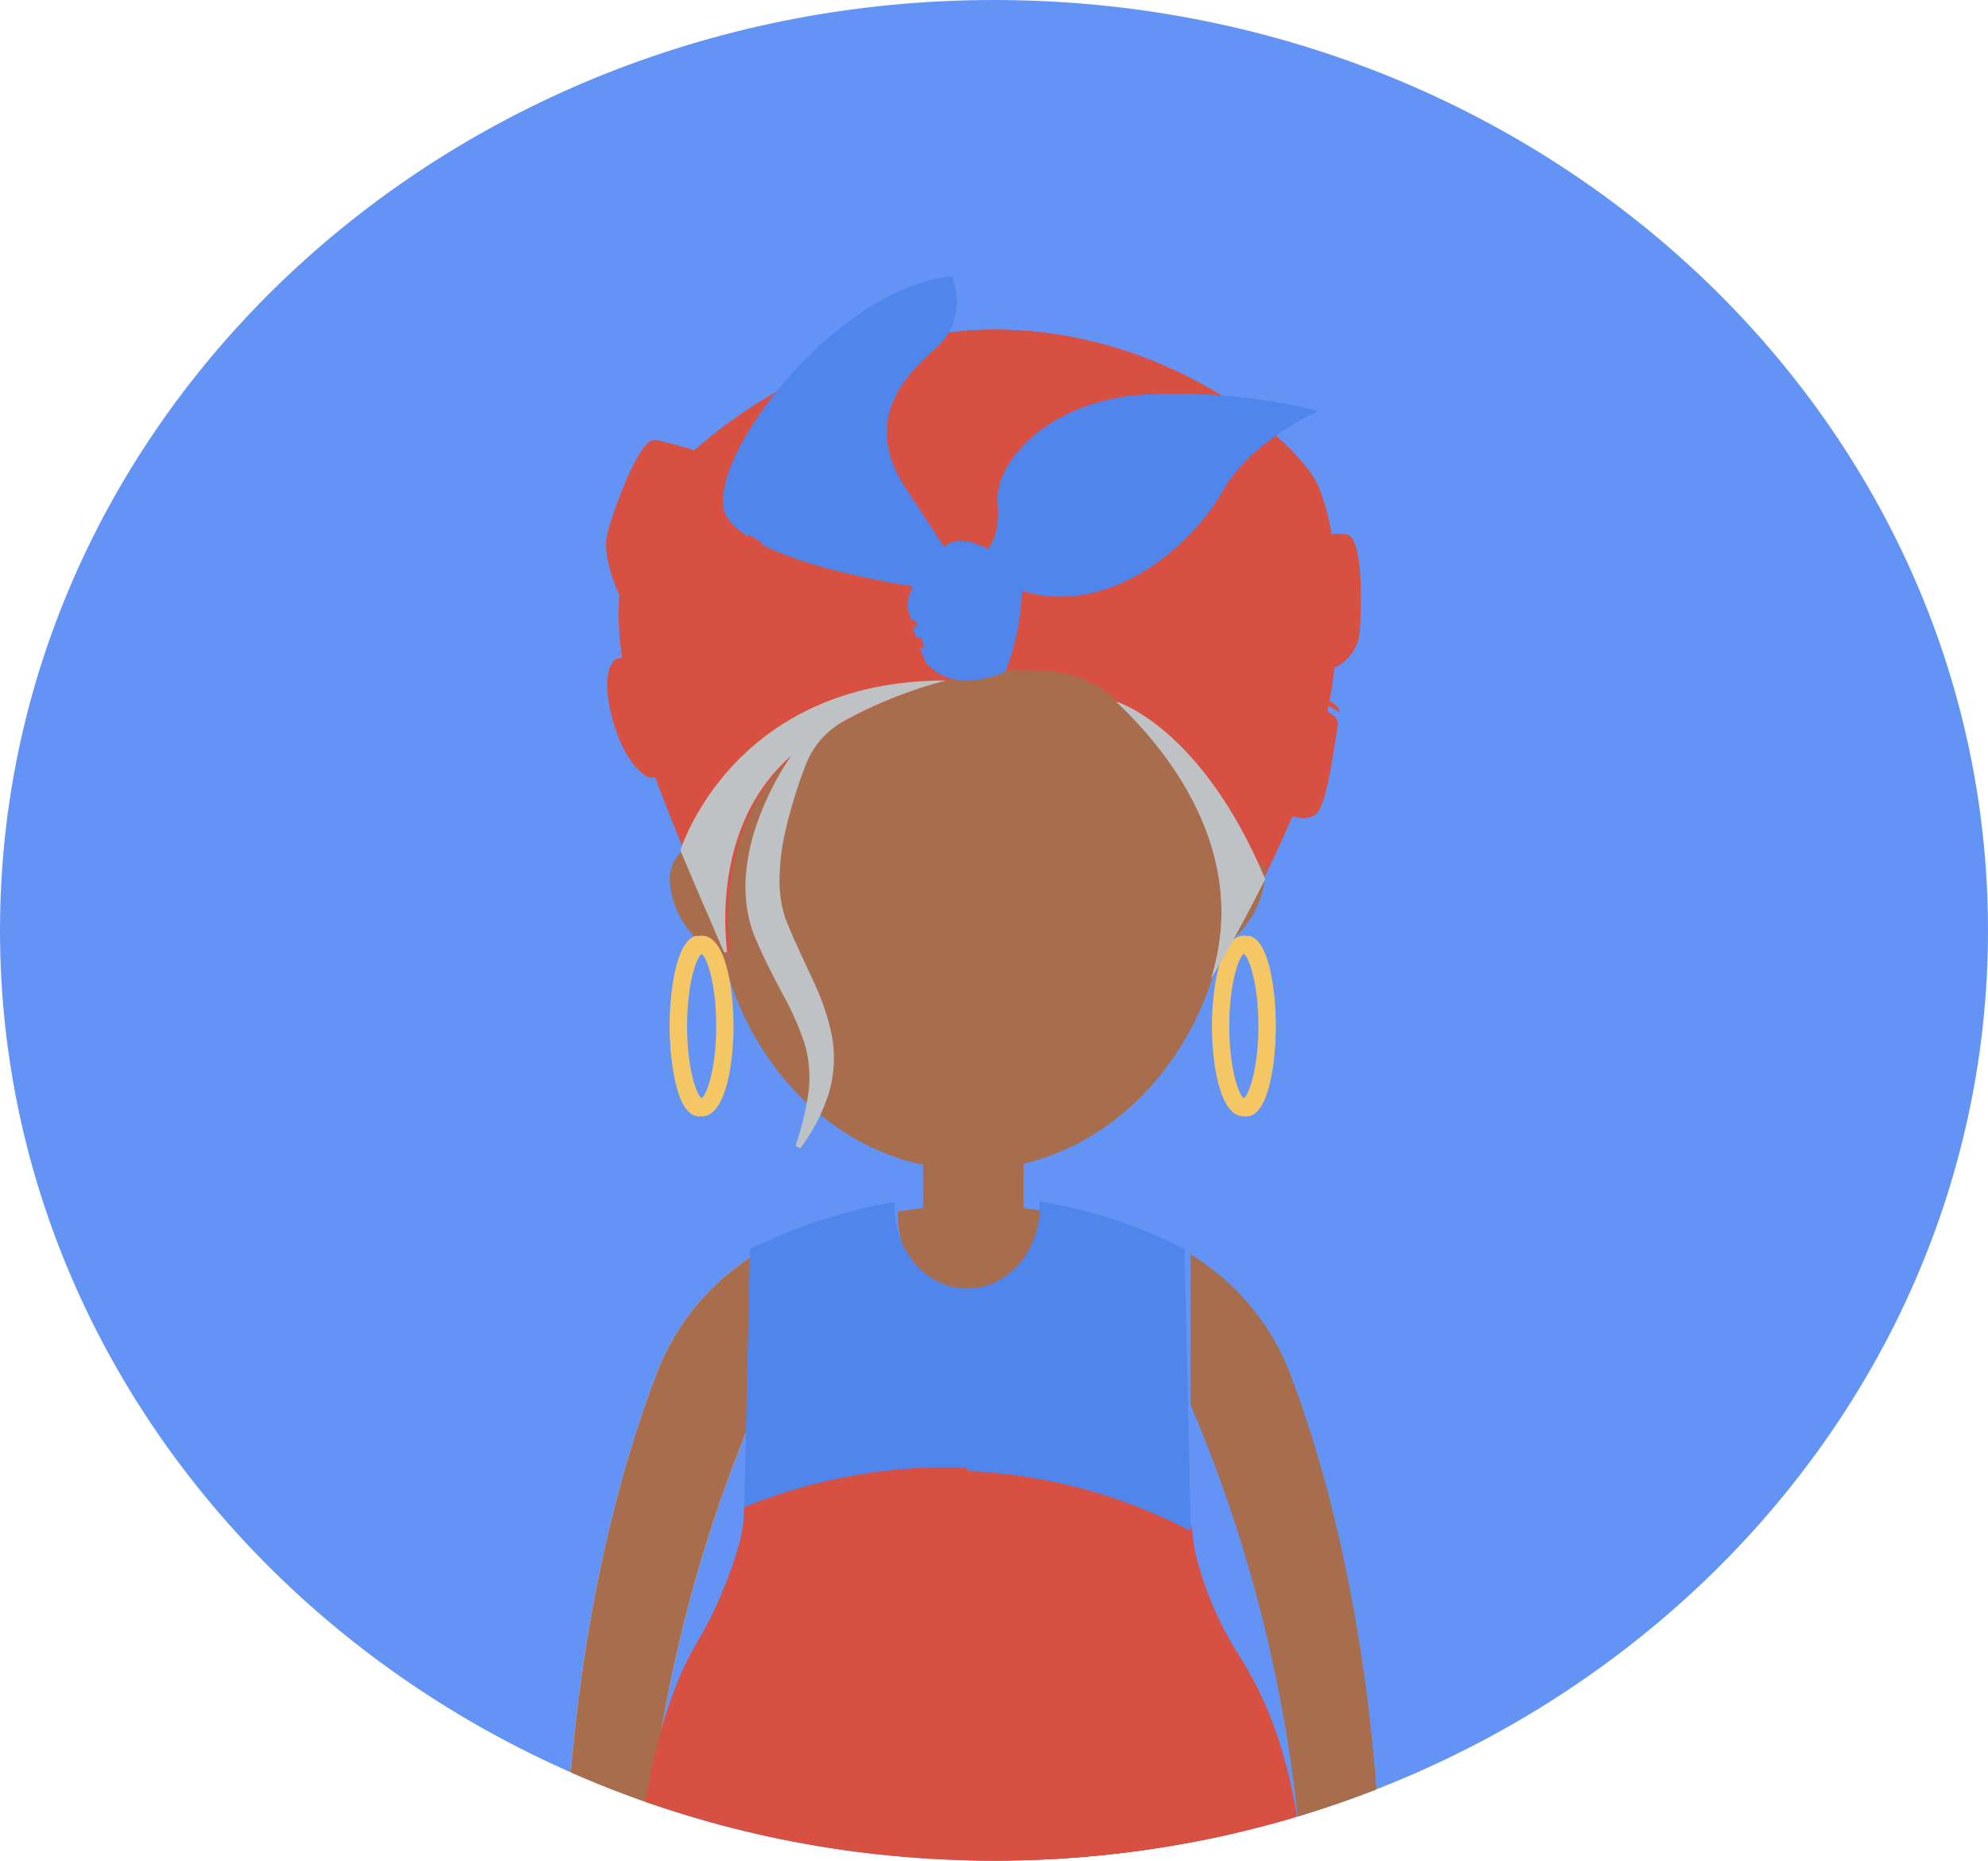 <svg xmlns="http://www.w3.org/2000/svg" xmlns:xlink="http://www.w3.org/1999/xlink" width="187" height="175" viewBox="0 0 187 175"><defs><style>.a,.b,.c{fill:none;}.a{clip-rule:evenodd;}.c{fill-rule:evenodd;}.d{clip-path:url(#a);}.e{clip-path:url(#b);}.f{clip-path:url(#c);}.g{fill:#6394f5;}.h{clip-path:url(#d);}.i{fill:#d75041;}.j{clip-path:url(#f);}.k{fill:#a76d4d;}.l{clip-path:url(#j);}.m{fill:#f8d7b9;}.n{clip-path:url(#n);}.o{clip-path:url(#p);}.p{clip-path:url(#r);}.q{fill:#5086ec;}.r{clip-path:url(#t);}.s{clip-path:url(#v);}.t{clip-path:url(#x);}.u{clip-path:url(#ab);}.v{clip-path:url(#ad);}.w{clip-path:url(#af);}.x{clip-path:url(#ah);}.y{clip-path:url(#aj);}.z{clip-path:url(#al);}.aa{clip-path:url(#an);}.ab{clip-path:url(#ap);}.ac{clip-path:url(#ar);}.ad{clip-path:url(#at);}.ae{clip-path:url(#av);}.af{clip-path:url(#ax);}.ag{clip-path:url(#az);}.ah{clip-path:url(#bb);}.ai{fill:#f5c664;}.aj{clip-path:url(#bd);}.ak{clip-path:url(#bf);}.al{clip-path:url(#bh);}.am{clip-path:url(#bj);}.an{clip-path:url(#bl);}.ao{fill:#bec2c5;}.ap{clip-path:url(#bp);}</style><clipPath id="a"><path class="a" d="M93.5,0C145.139,0,187-39.175,187-87.5S145.139-175,93.5-175,0-135.825,0-87.5,41.861,0,93.5,0Z"/></clipPath><clipPath id="b"><rect class="b" width="197" height="258" transform="translate(-5 -180)"/></clipPath><clipPath id="c"><path class="b" d="M0,0H187V-175H0Z"/></clipPath><clipPath id="d"><path class="a" d="M126.709-124.713a5.694,5.694,0,0,0-1.451-.033,22.19,22.19,0,0,0-1.2-4.426c-2.257-5.546-24.059-23.265-49.1-10.015a46.658,46.658,0,0,0-9.668,6.541,32.245,32.245,0,0,0-3.648-.983c-1.53-.222-3.964,6.7-4.524,8.853s1.139,5.746,1.139,5.746l0-.005a26.482,26.482,0,0,0,.27,5.908l-.586.1s-1.6.845-.353,5.576,3.449,5.581,3.449,5.581h.6C63.549-96.661,66.1-90.9,68.9-84.438c0,0-2.778-13.97,7.872-20.749s19.447-6.369,19.447-6.369c1.012.041,1.749.07,2.337.1a10.4,10.4,0,0,1,6.566,2.831c4.38,4.14,12.418,13.719,8.721,25.621a143.276,143.276,0,0,0,7.755-15.262,2.419,2.419,0,0,0,2.01-.026c1.2-.512,1.889-6.649,2.232-8.524.091-.5-.322-.909-.975-1.247.287-1.38.505-2.767.661-4.142a4.127,4.127,0,0,0,2.374-3.391c.172-2.472.317-8.8-1.187-9.121"/></clipPath><clipPath id="f"><path class="a" d="M129.937,8.728c.01-.763.018-1.527.018-2.294,0-18.767-3.038-37.525-8.618-52.252A22.533,22.533,0,0,0,112-57v14.119A134.964,134.964,0,0,1,122.75,5.71c.018.51.031,1.018.044,1.526-.028.021-.058.038-.084.061a18.833,18.833,0,0,0-2.779,2.987,13.7,13.7,0,0,0-1.181,3.03,1.233,1.233,0,0,0,.9,1.5,1.254,1.254,0,0,0,1.523-.884,11.5,11.5,0,0,1,.9-2.369v4.152A4.31,4.31,0,0,0,126.4,20h.261A4.309,4.309,0,0,0,131,15.717V11.531a4.232,4.232,0,0,0-1.063-2.8"/></clipPath><clipPath id="j"><path class="a" d="M63.269,10.258a19.037,19.037,0,0,0-2.828-3c-.027-.024-.057-.04-.086-.061.013-.509.026-1.019.045-1.531A133.877,133.877,0,0,1,71-42.26V-57a22.651,22.651,0,0,0-9.163,11C56.156-31.231,53.064-12.422,53.064,6.4c0,.769.008,1.536.018,2.3A4.208,4.208,0,0,0,52,11.508v4.2A4.355,4.355,0,0,0,56.414,20h.265a4.356,4.356,0,0,0,4.414-4.294V11.542a11.405,11.405,0,0,1,.915,2.376,1.268,1.268,0,0,0,1.231.926,1.326,1.326,0,0,0,.321-.04,1.235,1.235,0,0,0,.911-1.509,13.552,13.552,0,0,0-1.2-3.038"/></clipPath><clipPath id="n"><path class="a" d="M105.275-109.02a10.423,10.423,0,0,0-6.606-2.871c-.592-.034-1.333-.063-2.352-.1,0,0-8.851-.416-19.566,6.457S68.832-84.5,68.832-84.5c-1.614-3.759-3.142-7.277-4.518-10.6A3.638,3.638,0,0,0,63-92.17a8.265,8.265,0,0,0,5,7.093c2.43,9.995,9.729,17.7,18.827,19.633v4.066c-.783.085-1.566.183-2.349.312-.007.146-.02.291-.02.439C84.454-56.415,87.52-53,91.3-53s6.847-3.415,6.847-7.628c0-.162-.012-.321-.021-.48-.614-.1-1.229-.179-1.844-.25v-4.194c8.26-1.958,14.97-8.691,17.78-17.534,3.688-12.048-4.384-21.741-8.786-25.934"/></clipPath><clipPath id="p"><path class="a" d="M118.862-94c-1.478,3.294-2.891,6.124-3.862,8a8.682,8.682,0,0,0,4-6.871A4.6,4.6,0,0,0,118.862-94"/></clipPath><clipPath id="r"><path class="a" d="M111.416-57.52A47.563,47.563,0,0,0,97.77-62c.009.162.021.321.021.485,0,4.255-3.054,7.7-6.82,7.7s-6.821-3.448-6.821-7.7c0-.15.012-.3.02-.443A49.859,49.859,0,0,0,70.543-57.52L70-32.862A49.314,49.314,0,0,1,89-36.69,49.781,49.781,0,0,1,112-31c0-.1,0-.207-.007-.309Z"/></clipPath><clipPath id="t"><path class="a" d="M87-62.158q-1,.126-2,.317c.667-.126,1.334-.224,2-.309Z"/></clipPath><clipPath id="v"><path class="a" d="M96-62.125v0c.667.07,1.334.152,2,.248q-1-.145-2-.251"/></clipPath><clipPath id="x"><path class="a" d="M126.7-124.715a5.782,5.782,0,0,0-1.465-.033,22.146,22.146,0,0,0-1.206-4.426c-1.759-4.294-15.307-15.879-33.029-14.748v32.858a24.207,24.207,0,0,1,5.01-.493c1.018.04,1.76.069,2.352.1a10.5,10.5,0,0,1,6.608,2.832c4.408,4.14,12.5,13.72,8.777,25.623a143.009,143.009,0,0,0,7.805-15.263,2.448,2.448,0,0,0,2.022-.026c1.21-.512,1.9-6.649,2.246-8.525.092-.5-.324-.909-.981-1.247.288-1.38.5-2.767.66-4.142h0a4.133,4.133,0,0,0,2.39-3.391c.173-2.472.319-8.8-1.195-9.121"/></clipPath><clipPath id="ab"><path class="a" d="M105.152-109.02a10.619,10.619,0,0,0-6.69-2.871c-.6-.034-1.35-.063-2.381-.1a24.5,24.5,0,0,0-5.081.5V-53c3.829,0,6.933-3.415,6.933-7.628,0-.162-.013-.321-.022-.48-.622-.1-1.245-.179-1.867-.25v-4.194c8.365-1.958,15.159-8.69,18-17.533,3.736-12.048-4.439-21.742-8.9-25.935"/></clipPath><clipPath id="ad"><path class="a" d="M93-123.191s1.518-.87,1.209-4.558,4.4-9.219,12.734-10.064A55.107,55.107,0,0,1,124-136.354s-6.328,2.766-9.03,7.606S103.779-115.841,94.6-120.3Z"/></clipPath><clipPath id="af"><path class="a" d="M69.98-33.233l-.018.816c-.053,2.332-1.494,5.993-2.568,8.412a35.306,35.306,0,0,1-1.93,3.655c-7.781,13.128-9.192,48.6-.605,93.459a119.864,119.864,0,0,0,52.333,0c7.7-58.391,7.968-78.715-.54-92.249A31.947,31.947,0,0,1,112.74-27.8a16.265,16.265,0,0,1-.629-3.6A50.711,50.711,0,0,0,89.042-37,50.3,50.3,0,0,0,69.98-33.233"/></clipPath><clipPath id="ah"><path class="a" d="M112-31h0c0-.1,0-.206-.007-.309l-.576-26.214A47.389,47.389,0,0,0,97.79-62c.009.16.021.319.021.482,0,4.254-3.05,7.7-6.811,7.7v17.169A49.819,49.819,0,0,1,112-31"/></clipPath><clipPath id="aj"><path class="a" d="M94.444-111.821c-3.266,1.361-5.665.99-7.346-.815a36.013,36.013,0,0,1-1.728-5.247,4.718,4.718,0,0,1,.689-2.3l-.162.33s-14.512-2.04-17.465-6.417S78.224-148,89.57-149c0,0,1.632,3.994-1.554,6.759s-6.839,6.989-2.876,13.057l3.666,5.611a2.3,2.3,0,0,1,2.138-.473c2.48.951,4.937,1.53,5.051,4.812a22.141,22.141,0,0,1-1.55,7.413"/></clipPath><clipPath id="al"><path class="a" d="M58.109-113.368c.128-.057.27-.119.433-.188l-.266.047a.9.9,0,0,0-.167.142"/></clipPath><clipPath id="an"><path class="a" d="M71.831-123.861a12.127,12.127,0,0,1-1.219-.78A45.221,45.221,0,0,0,58.389-120.1c.117.288.2.465.2.465l0-.006c-.014.191-.015.388-.024.581a43.659,43.659,0,0,1,13.265-4.8"/></clipPath><clipPath id="ap"><path class="a" d="M86.609-115.074c-13.858-.284-24.429,11.223-25.7,12.67a2.416,2.416,0,0,0,.45.276h.6l.01.028c2.157-2.353,12.177-12.429,24.989-11.966-.115-.323-.232-.663-.348-1.008"/></clipPath><clipPath id="ar"><path class="a" d="M86.314-116.006c-.06-.2-.116-.4-.166-.584-11.054-3.579-23.141.642-27.361,2.391.022.172.038.34.063.514,4.07-1.705,16.353-6.08,27.463-2.321"/></clipPath><clipPath id="at"><path class="a" d="M106.727-137.812c-8.442.851-13.209,6.419-12.9,10.13.216,2.562-.449,3.772-.882,4.277-.6-.252-1.249-.476-1.9-.725-.017-.006-.034-.01-.051-.016V-111a9.432,9.432,0,0,0,3.571-.822,22.312,22.312,0,0,0,1.559-7.464c0-.053-.009-.1-.012-.152,8.552,2.641,16.189-4.712,18.737-9.25,2.735-4.872,9.145-7.656,9.145-7.656a56.136,56.136,0,0,0-17.273-1.469"/></clipPath><clipPath id="av"><path class="a" d="M110-122.254A35.665,35.665,0,0,1,125.453-112c.024-.2.056-.4.078-.6h0a3.449,3.449,0,0,0,.464-.264A36.845,36.845,0,0,0,110.864-123q-.418.381-.864.746"/></clipPath><clipPath id="ax"><path class="a" d="M125-109.112c0-.017.006-.034.01-.051-3.629-2.12-13.3-7.4-23.456-9.838a13.449,13.449,0,0,1-1.55.144c12.256,2.592,24.2,9.745,26,10.856.011-.437-.39-.805-1-1.112"/></clipPath><clipPath id="az"><path class="a" d="M96.155-117c-.042.333-.1.663-.155.988,18.511,4.086,24.529,16.73,25.092,18.012.079-.187.159-.375.238-.563a2.013,2.013,0,0,0,.67.191c-.582-1.335-6.785-14.441-25.845-18.627"/></clipPath><clipPath id="bb"><path class="a" d="M117-85.291c-.5.339-1.371,2.843-1.371,6.791s.869,6.452,1.371,6.791c.5-.339,1.371-2.843,1.371-6.791S117.5-84.952,117-85.291M117-70c-2.368,0-3-5.343-3-8.5s.632-8.5,3-8.5,3,5.343,3,8.5-.632,8.5-3,8.5"/></clipPath><clipPath id="bd"><path class="a" d="M120-78.508c0-3.06-.548-8.172-2.572-8.492a1.423,1.423,0,0,0-.2,1.695c.464.339,1.268,2.846,1.268,6.8s-.8,6.458-1.268,6.8a1.73,1.73,0,0,0,0,1.711c2.191,0,2.775-5.348,2.775-8.508"/></clipPath><clipPath id="bf"><path class="a" d="M64.629-78.5c0,3.948.869,6.452,1.371,6.791.5-.339,1.371-2.843,1.371-6.791S66.5-84.952,66-85.291c-.5.339-1.371,2.843-1.371,6.791M63-78.5c0-3.157.632-8.5,3-8.5s3,5.343,3,8.5S68.368-70,66-70s-3-5.343-3-8.5"/></clipPath><clipPath id="bh"><path class="a" d="M63-78.508c0-3.06.548-8.172,2.572-8.492a1.422,1.422,0,0,1,.2,1.695c-.464.339-1.268,2.846-1.268,6.8s.8,6.458,1.268,6.8a1.729,1.729,0,0,1,0,1.711C63.585-70,63-75.348,63-78.508"/></clipPath><clipPath id="bj"><path class="a" d="M112.734-26.839a16.268,16.268,0,0,1-.629-3.6A50.881,50.881,0,0,0,91-36V77a125.93,125.93,0,0,0,26.188-2.889c7.705-58.415,7.972-78.748-.54-92.287a31.957,31.957,0,0,1-3.913-8.663"/></clipPath><clipPath id="bl"><path class="a" d="M119-92.329C112.944-106.7,105-109,105-109c4.486,4.2,12.718,13.922,8.932,26,0,0,2.378-3.928,5.068-9.329"/></clipPath><clipPath id="bp"><path class="a" d="M75.766-103a7.942,7.942,0,0,1,3.618-4.186A41.91,41.91,0,0,1,89-111h0c-20.129-.022-25,15.976-25,15.983,1.248,2.993,2.623,6.151,4.07,9.5a.162.162,0,0,0,.312-.076c-.364-3.252-.688-12.415,6.031-18.317q-.4.593-.774,1.2a27.43,27.43,0,0,0-2.367,4.963,19.359,19.359,0,0,0-1.144,5.563,14.059,14.059,0,0,0,.2,2.967,13.544,13.544,0,0,0,.362,1.483l.263.727c.088.254.183.429.275.648.72,1.678,1.558,3.286,2.374,4.828a27.007,27.007,0,0,1,2.037,4.544,11.132,11.132,0,0,1,.41,4.741,28.415,28.415,0,0,1-1.212,5.019l.445.229a17.694,17.694,0,0,0,2.575-4.849,11.632,11.632,0,0,0,.393-5.75,22.631,22.631,0,0,0-1.821-5.3c-.741-1.631-1.5-3.179-2.159-4.755-.185-.413-.3-.746-.435-1.088a10.431,10.431,0,0,1-.278-1.085,11.864,11.864,0,0,1-.234-2.3,21.257,21.257,0,0,1,.584-4.859A46.8,46.8,0,0,1,75.766-103"/></clipPath></defs><g transform="translate(0 175)"><g class="d"><g class="e"><g class="f"><path class="g" d="M-5-180H192V5H-5Z"/></g><g class="h"><g class="f"><path class="i" d="M52-149h81v71H52Z"/></g></g><g class="j"><g class="f"><path class="k" d="M107-62h29V25H107Z"/></g></g><g class="j"><g class="f"><path class="k" d="M107-62h29V25H107Z"/></g></g><g class="l"><g class="f"><path class="m" d="M47-62H76V25H47Z"/></g></g><g class="l"><g class="f"><path class="k" d="M47-62H76V25H47Z"/></g></g><g class="n"><g class="f"><path class="k" d="M58-117h62v69H58Z"/></g></g><g class="o"><g class="f"><path class="k" d="M110-99h14v18H110Z"/></g></g><g class="p"><g class="f"><path class="q" d="M65-67h52v41H65Z"/></g></g><g class="r"><g class="f"><path class="q" d="M80-67.158H92v10.317H80Z"/></g></g><g class="s"><g class="f"><path class="q" d="M91-67.125h12v10.251H91Z"/></g></g><g class="t"><g class="f"><path class="i" d="M86-149h47v71H86Z"/></g></g><g class="o"><g class="f"><path class="k" d="M110-99h14v18H110Z"/></g></g><g class="u"><g class="f"><path class="k" d="M86-117h34v69H86Z"/></g></g><g class="v"><g class="f"><path class="q" d="M88-143h41v29H88Z"/></g></g><g class="w"><g class="f"><path class="i" d="M54-42h74V81H54Z"/></g></g><g class="x"><g class="f"><path class="q" d="M86-67h31v41H86Z"/></g></g><g class="y"><g class="f"><path class="q" d="M63-154h38v48H63Z"/></g></g><g class="z"><g class="f"><path class="i" d="M53.109-118.556H63.542v10.188H53.109Z"/></g></g><g class="aa"><g class="f"><path class="i" d="M53.389-129.641H76.831v15.584H53.389Z"/></g></g><g class="ab"><g class="f"><path class="i" d="M55.909-120.079H91.957V-97.1H55.909Z"/></g></g><g class="ac"><g class="f"><path class="i" d="M53.787-122.988H91.314v14.3H53.787Z"/></g></g><g class="ad"><g class="f"><path class="q" d="M86-143h43v37H86Z"/></g></g><g class="ae"><g class="f"><path class="i" d="M105-128h26v21H105Z"/></g></g><g class="af"><g class="f"><path class="i" d="M95-124h36v21H95Z"/></g></g><g class="ag"><g class="f"><path class="i" d="M91-122h36v29H91Z"/></g></g><g class="ah"><g class="f"><path class="ai" d="M109-92h16v27H109Z"/></g></g><g class="aj"><g class="f"><path class="ai" d="M112-92h13v27H112Z"/></g></g><g class="ak"><g class="f"><path class="ai" d="M58-92H74v27H58Z"/></g></g><g class="al"><g class="f"><path class="ai" d="M58-92H71v27H58Z"/></g></g><g class="am"><g class="f"><path class="i" d="M86-41h42V82H86Z"/></g></g><g class="an"><g class="f"><path class="ao" d="M100-114h24v36H100Z"/></g></g><g class="an"><g class="f"><path class="ao" d="M100-114h24v36H100Z"/></g></g><g class="ap"><g class="f"><path class="ao" d="M59-116H94v54H59Z"/></g></g></g></g></g></svg>